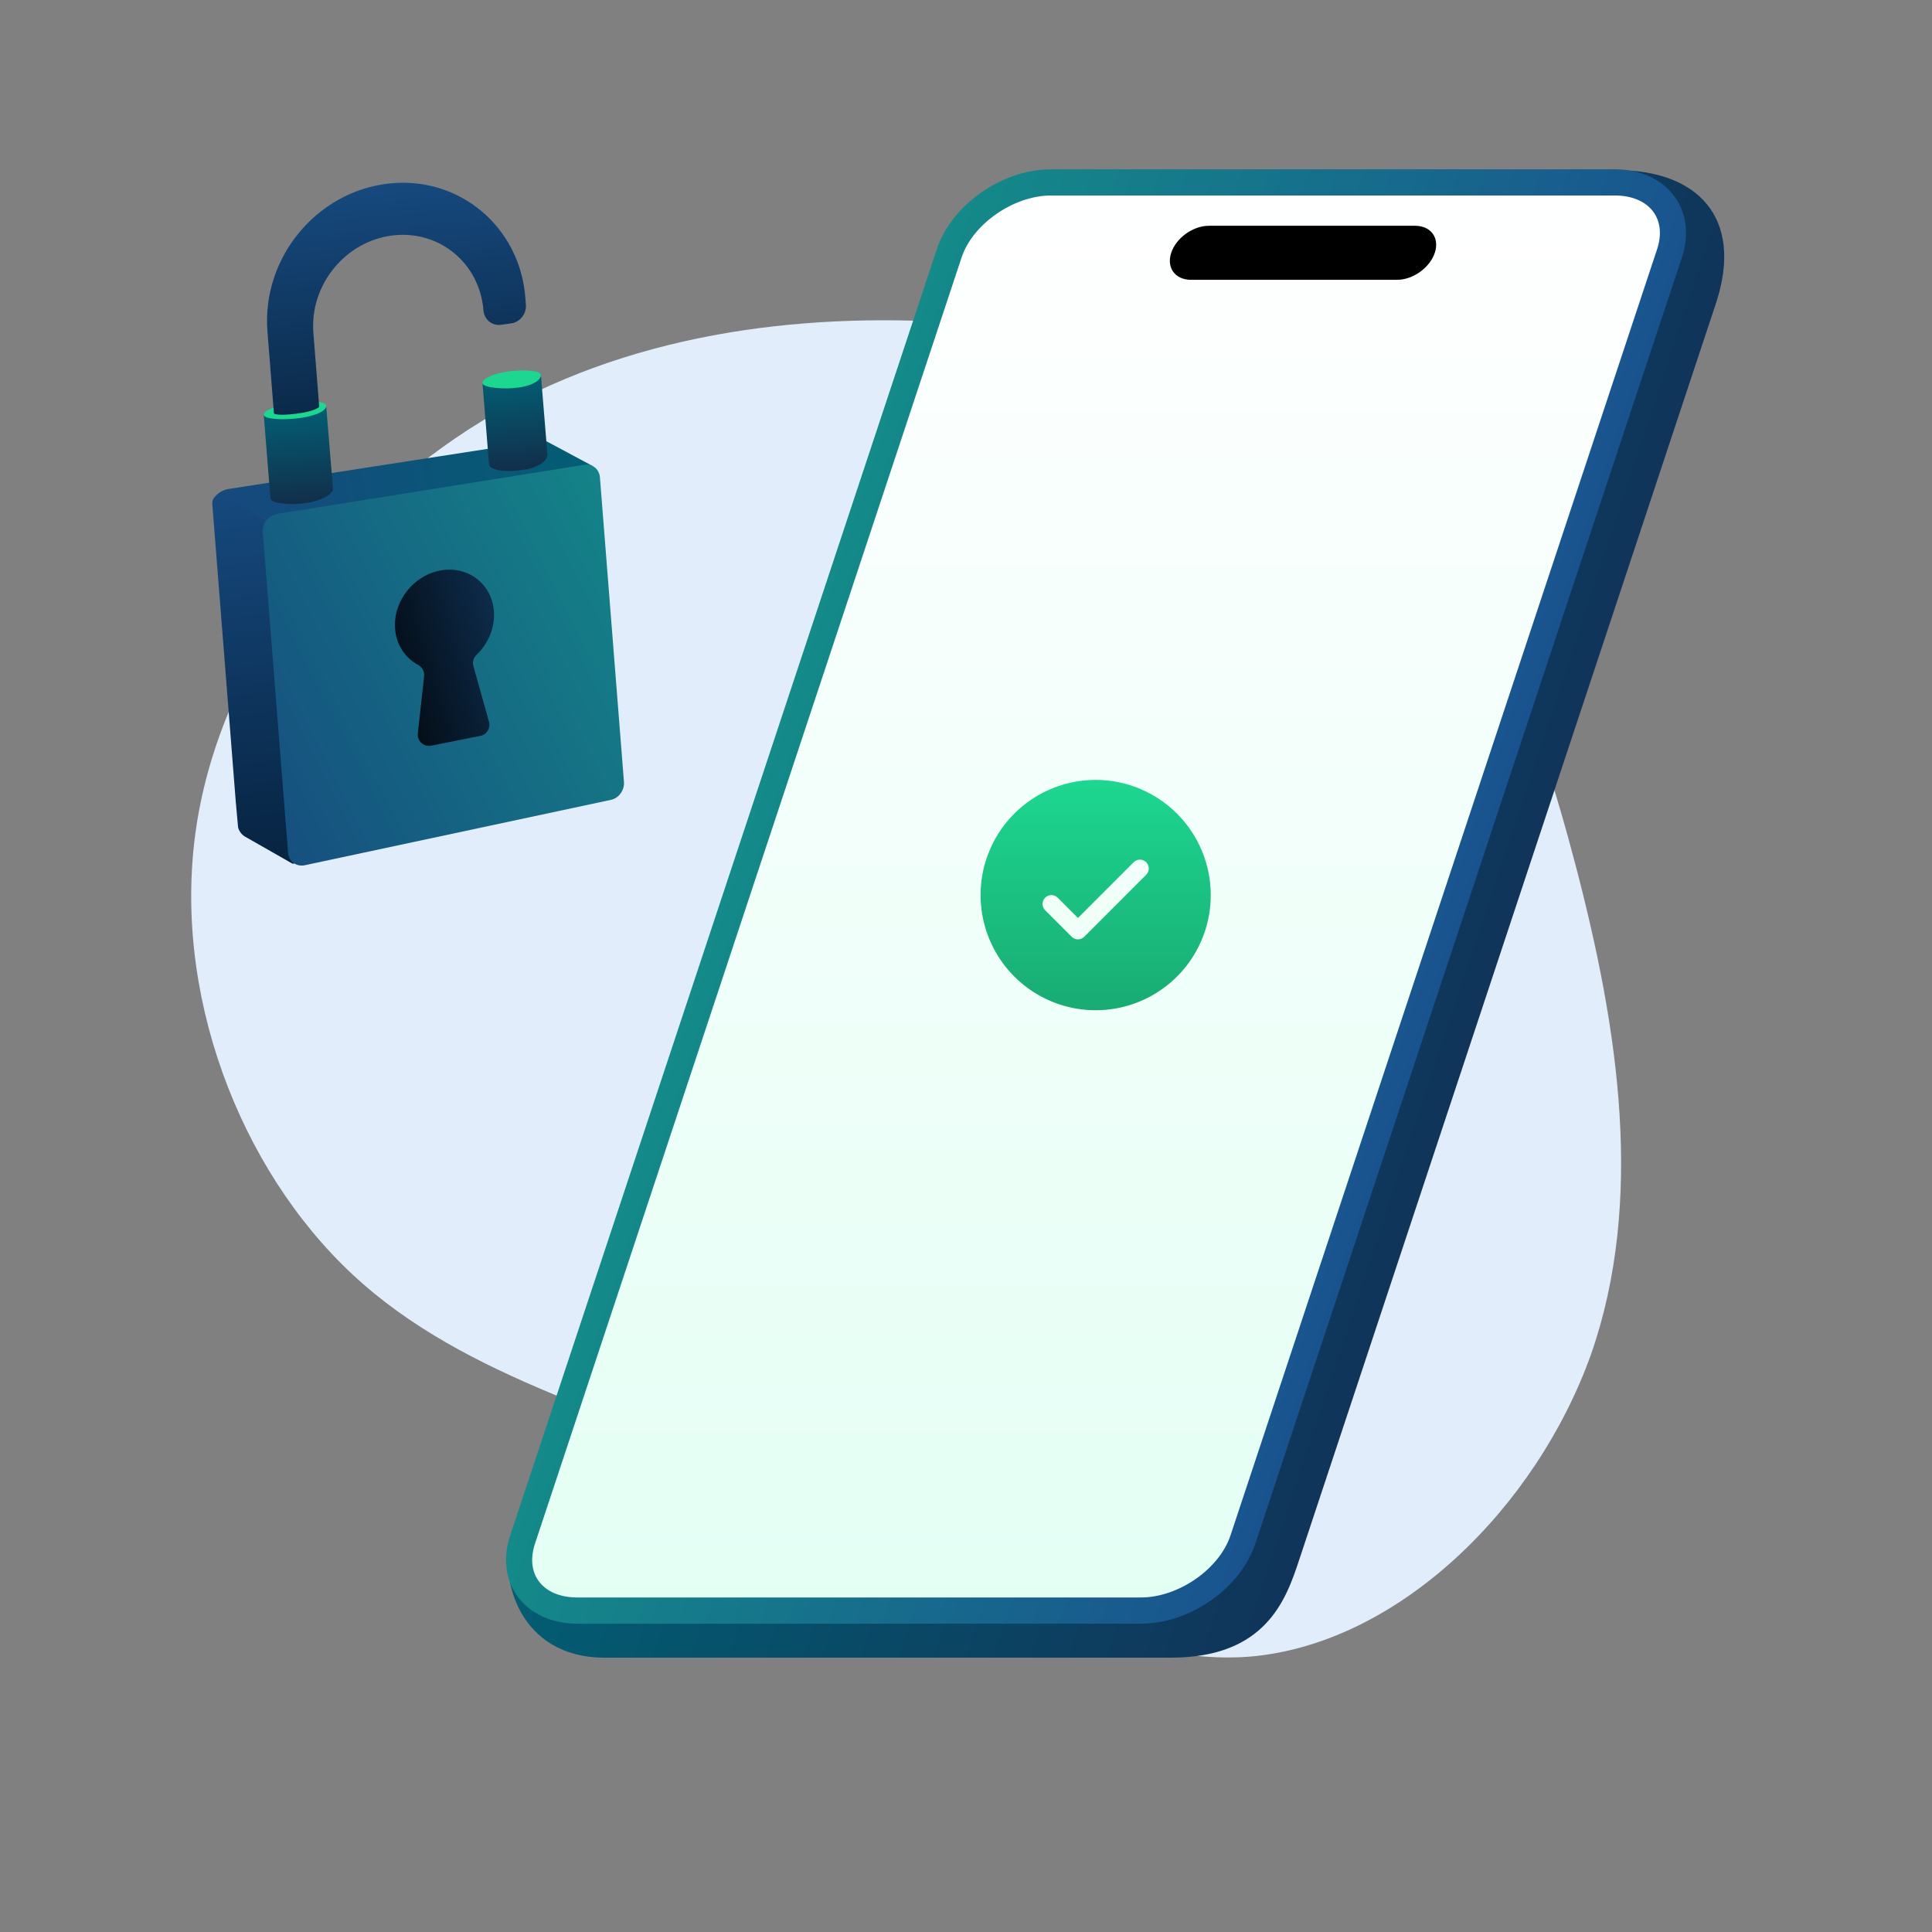 <svg fill="none" height="601" viewBox="0 0 601 601" width="601" xmlns="http://www.w3.org/2000/svg" xmlns:xlink="http://www.w3.org/1999/xlink"><rect x="0" y="0" width="601" height="601" fill="#808080" stroke="none"/><linearGradient id="a" gradientUnits="userSpaceOnUse" x1="223.62" x2="446.307" y1="284.399" y2="358.232"><stop offset="0" stop-color="#025e73"/><stop offset="1" stop-color="#10345a"/></linearGradient><linearGradient id="b" gradientUnits="userSpaceOnUse" x1="337.032" x2="337.032" y1="56.74" y2="501.012"><stop offset="0" stop-color="#fff"/><stop offset="1" stop-color="#e3fff4"/></linearGradient><linearGradient id="c" gradientUnits="userSpaceOnUse" x1="224.638" x2="434.218" y1="278.969" y2="348.456"><stop offset="0" stop-color="#148a89"/><stop offset="1" stop-color="#19538f"/></linearGradient><linearGradient id="d" gradientUnits="userSpaceOnUse" x1="340.838" x2="340.838" y1="242.609" y2="314.263"><stop offset="0" stop-color="#1dd790"/><stop offset="1" stop-color="#19ab73"/></linearGradient><linearGradient id="e" gradientUnits="userSpaceOnUse" x1="73.5" x2="185" y1="159" y2="139"><stop offset="0" stop-color="#16497e"/><stop offset="1" stop-color="#025e73"/></linearGradient><linearGradient id="f" gradientUnits="userSpaceOnUse" x1="74.091" x2="84.512" y1="153.444" y2="269.288"><stop offset="0" stop-color="#16497e"/><stop offset="1" stop-color="#072341"/></linearGradient><linearGradient id="g" gradientUnits="userSpaceOnUse" x1="217.18" x2="57.94" y1="163.763" y2="245.012"><stop offset="0" stop-color="#148a89"/><stop offset="1" stop-color="#16497e"/></linearGradient><linearGradient id="h"><stop offset="0" stop-color="#025e73"/><stop offset="1" stop-color="#122e4b"/></linearGradient><linearGradient id="i" gradientUnits="userSpaceOnUse" x1="91.582" x2="94.234" xlink:href="#h" y1="127.135" y2="156.618"/><linearGradient id="j" gradientUnits="userSpaceOnUse" x1="159.017" x2="161.616" xlink:href="#h" y1="117.421" y2="146.319"/><linearGradient id="k" gradientUnits="userSpaceOnUse" x1="119.516" x2="125.678" y1="57.213" y2="125.712"><stop offset="0" stop-color="#16497e"/><stop offset="1" stop-color="#0b2a4a"/></linearGradient><linearGradient id="l" gradientUnits="userSpaceOnUse" x1="190.866" x2="107.872" y1="188.806" y2="213.683"><stop offset="0" stop-color="#16497e"/><stop offset="1"/></linearGradient><clipPath id="m"><path d="m0 0h121.943v208.907h-121.943z" transform="matrix(.996 -.09 .09 .996 56.487 62.883)"/></clipPath><path d="m428 145.992c32.4 29.4 49.5 74.7 62.4 124.2s21.3 103.201 4.5 151.201c-17.1 47.699-59.7 89.699-105.6 93.899-45.6 3.901-94.8-30-144.3-52.5-49.5-22.2-99.9-33.3-135.3-66.3-35.4-33-56.4-88.2-48.6-139.5s44.1-98.7 88.8-126c44.7-27 97.8-33.9 147.9-30.599 50.4 3 97.8 16.499 130.2 45.599z" fill="#e1edfa"/><path clip-rule="evenodd" d="m295.144 78.456c4.046-12.197 19.107-25.138 32.557-25.138l175.475-.368c24.327 0 39.455 14.322 30.677 41.217l-129.769 391.251c-4.046 12.197-10.33 30.24-39.798 30.24h-176.244c-26.56 0-32.896-24.902-28.851-37.1z" fill="url(#a)" fill-rule="evenodd"/><path clip-rule="evenodd" d="m291.354 78.825c4.046-12.197 18.229-22.085 31.68-22.085h175.352c13.451 0 21.076 9.888 17.03 22.085l-132.706 400.102c-4.045 12.197-18.228 22.085-31.679 22.085h-175.353c-13.45 0-21.075-9.888-17.029-22.085z" fill="url(#b)" fill-rule="evenodd"/><path d="m354.948 505.09h-175.352c-7.958 0-14.761-3.119-18.663-8.557-3.742-5.215-4.53-11.925-2.218-18.895l132.705-400.102c2.232-6.729 7.151-13.007 13.85-17.677 6.656-4.64 14.356-7.196 21.681-7.196h175.352c7.958 0 14.761 3.119 18.663 8.557 3.742 5.214 4.529 11.925 2.218 18.895l-132.705 400.103c-2.233 6.729-7.151 13.007-13.85 17.677-6.657 4.641-14.356 7.196-21.681 7.196zm-27.997-444.273c-11.616 0-24.36 8.836-27.829 19.296l-132.705 400.103c-1.465 4.416-1.074 8.517 1.101 11.548 2.393 3.334 6.682 5.17 12.078 5.17h175.352c11.616 0 24.36-8.836 27.829-19.296l132.705-400.102c1.464-4.416 1.073-8.517-1.101-11.548-2.393-3.334-6.683-5.171-12.078-5.171z" fill="url(#c)"/><path d="m364.338 78.636c1.54-4.64 6.785-8.402 11.717-8.402h64.134c4.932 0 7.682 3.761 6.143 8.402-1.539 4.64-6.785 8.402-11.717 8.402h-64.134c-4.931 0-7.682-3.761-6.143-8.402z" fill="#000"/><path d="m340.838 242.609c-7.081 0-14.003 2.101-19.891 6.038-5.887 3.937-10.476 9.532-13.186 16.079-2.709 6.546-3.418 13.75-2.037 20.699 1.381 6.95 4.791 13.334 9.798 18.345 5.007 5.01 11.386 8.422 18.331 9.805 6.945 1.382 14.144.673 20.686-2.039 6.541-2.712 12.133-7.304 16.067-13.196 3.934-5.891 6.034-12.818 6.034-19.904-.01-9.499-3.786-18.606-10.498-25.323-6.712-6.716-15.812-10.494-25.304-10.504zm15.718 29.509-19.278 19.291c-.255.257-.559.46-.893.599-.335.138-.693.21-1.055.21s-.72-.072-1.055-.21c-.334-.139-.638-.342-.894-.599l-8.261-8.267c-.517-.517-.808-1.219-.808-1.95s.291-1.433.808-1.95c.516-.517 1.217-.808 1.948-.808s1.432.291 1.948.808l6.314 6.321 17.329-17.345c.256-.256.56-.459.894-.597.335-.139.693-.21 1.055-.21s.72.071 1.054.21c.335.138.638.341.894.597s.459.56.598.895c.138.334.209.693.209 1.055s-.071.721-.209 1.055c-.139.335-.342.639-.598.895z" fill="url(#d)"/><g clip-path="url(#m)"><path d="m170.593 137.587 13.868 7.434-101.561 16.83-9.448-5.322c-.968-.578-9.722 1.802-6.536-2.051 1.079-1.303 2.631-2.127 4.257-2.379l96.943-15.014c.876-.136 1.749.041 2.477.501z" fill="url(#e)"/><path d="m90.858 268.597-14.678-8.369c-1.323-.805-2.157-2.201-2.285-3.823l-7.835-99.298c-.237-2.998 2.272-3.99 4.717-2.388l13.605 7.972 7.588 105.135c.047.595-.63 1.064-1.112.77z" fill="url(#f)"/><path d="m190.053 248.816-95.182 20.327c-2.688.574-5.044-1.137-5.256-3.822l-7.877-99.828c-.212-2.686 1.81-5.213 4.509-5.645l95.581-15.269c2.449-.391 4.593 1.359 4.795 3.909l7.477 94.77c.202 2.55-1.608 5.038-4.047 5.559z" fill="url(#g)"/><path d="m101.463 126.246-19.417 2.807 2.062 25.742c.041.507.345.955.807 1.165 1.785.811 6.302 1.154 10.487.491 4.608-.73 7.375-2.455 8.056-3.755.114-.217.146-.468.125-.713l-2.12-25.736z" fill="url(#i)"/><path d="m101.463 126.246c.106 1.343-2.596 2.983-7.943 3.763-5.375.784-11.367.4-11.473-.956-.107-1.356 4.185-3.083 9.561-3.853 5.348-.767 9.75-.297 9.856 1.046z" fill="#1dd790"/><path d="m168.263 116.59-18.166 2.626 2.016 25.077c.027.328.155.647.395.872 1.082 1.02 4.31 1.953 10.903.888 4.297-.693 6.261-2.606 6.793-3.892.085-.206.117-.426.1-.649z" fill="url(#j)"/><path d="m168.263 116.59c.103 1.3-1.846 3.218-6.849 3.947-5.029.733-11.214-.009-11.317-1.321-.104-1.312 2.865-2.917 7.895-3.638 5.004-.717 10.168-.287 10.271 1.012z" fill="#1dd790"/><path d="m155.841 101.032c-2.782.378-5.226-1.636-5.452-4.5-1.151-14.598-13.702-25.038-28.219-23.297-14.728 1.766-25.866 15.362-24.684 30.346l1.813 22.978s-1.009 1.366-7.021 2.121c-6.541.82-7.066-.085-7.066-.085l-2.013-25.51c-1.805-22.866 15.275-43.477 37.697-45.986 21.937-2.454 40.782 13.412 42.516 35.392l.18 2.282c.224 2.845-1.829 5.455-4.594 5.83l-3.158.429z" fill="url(#k)"/><path d="m153.637 190.073c-.665-8.435-8.007-14.099-16.463-12.64-8.527 1.471-14.945 9.616-14.269 18.18.398 5.041 3.167 9.07 7.118 11.203 1.289.695 2.072 2.063 1.911 3.523l-1.958 17.795c-.259 2.358 1.841 4.29 4.162 3.828l15.288-3.047c2-.398 3.237-2.421 2.685-4.39l-4.855-17.306c-.349-1.245.01-2.584.945-3.474 3.671-3.495 5.843-8.52 5.436-13.672z" fill="url(#l)"/></g></svg>